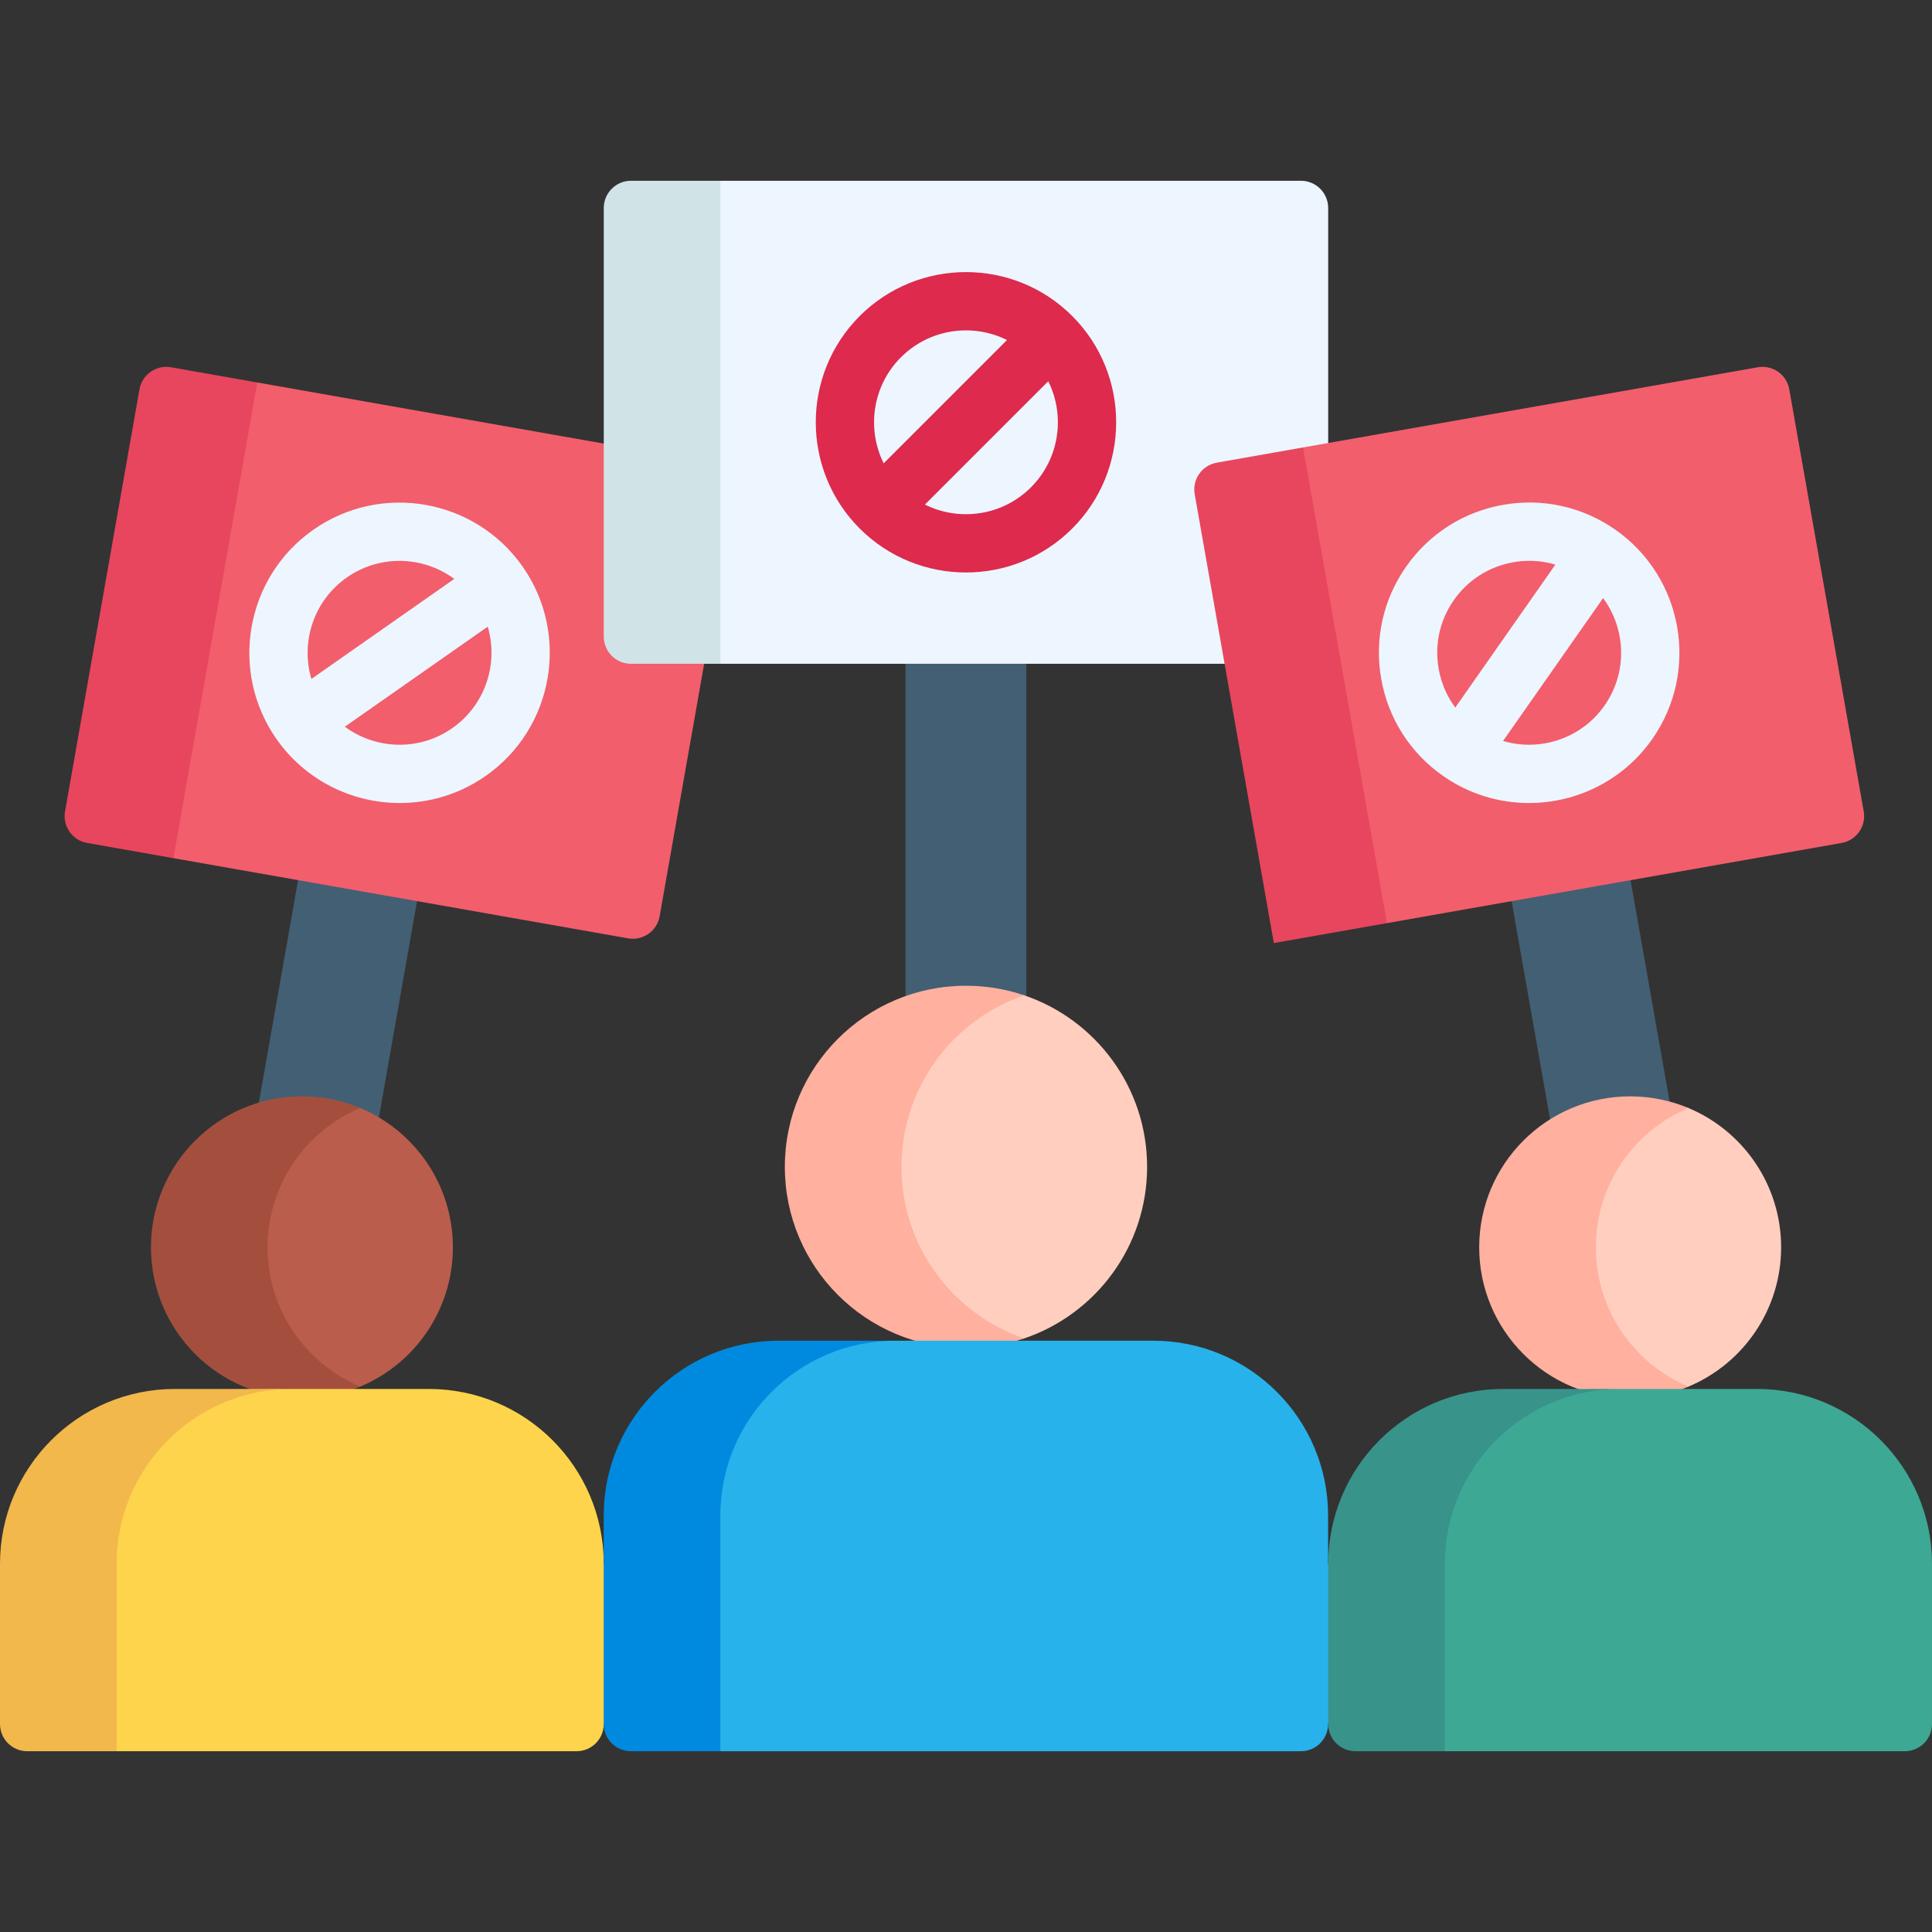 <svg id="Capa_1" enable-background="new 0 0 512 512" height="512" viewBox="0 0 512 512" width="512" xmlns="http://www.w3.org/2000/svg"><rect x="0" y="0" width="512" height="512" fill="#333333" stroke="none"/><g><g fill="#435f73"><path d="m93.856 333.326-31.529-5.559 16.666-94.519 16.475-7.397 15.054 12.957z"/><path d="m448.786 327.772-31.53 5.559-16.666-94.518 15.713-13.073 15.816 7.513z"/><path d="m271.986 303.924h-32.016v-128.012l16.023-10.302 15.993 10.302z"/></g><path d="m166.457 248.67-120.497-21.246-16.609-17.097 19.164-103.946 19.672-5.017 127.599 22.499-20.975 118.957c-.691 3.923-4.431 6.542-8.354 5.85z" fill="#f25e6c"/><path d="m68.188 101.364-22.873-4.033c-3.922-.692-7.663 1.927-8.354 5.85l-19.723 111.855c-.692 3.922 1.927 7.663 5.85 8.354l22.873 4.033z" fill="#e8465e"/><path d="m351.98 175.912h-161.069l-20.604-10.302v-107.399l20.604-10.302h153.858c3.983 0 7.212 3.229 7.212 7.212v120.791z" fill="#edf5ff"/><path d="m160.005 55.12v113.581c0 3.983 3.229 7.212 7.212 7.212h23.695v-128.004h-23.695c-3.984 0-7.212 3.228-7.212 7.211z" fill="#d0e4e7"/><path d="m488.054 223.39-120.497 21.247-19.672-5.017-22.228-105.455 19.672-15.588 120.497-21.247c3.922-.692 7.663 1.927 8.354 5.85l19.723 111.855c.693 3.924-1.926 7.664-5.849 8.355z" fill="#f25e6c"/><path d="m345.329 118.578-22.873 4.033c-3.922.692-6.541 4.432-5.85 8.354l20.975 118.957 29.975-5.285z" fill="#e8465e"/><path d="m83.046 140.381c-17.987 12.594-22.374 37.473-9.78 55.461 7.738 11.051 20.112 16.967 32.676 16.967 7.887 0 15.849-2.332 22.785-7.188 17.987-12.594 22.374-37.473 9.78-55.461-12.595-17.988-37.477-22.374-55.461-9.779zm8.863 12.658c4.245-2.972 9.116-4.399 13.943-4.399 5.173 0 10.295 1.64 14.535 4.774l-37.867 26.514c-2.888-9.771.593-20.73 9.389-26.889zm27.954 39.923c-8.794 6.159-20.284 5.682-28.478-.375l37.867-26.514c2.888 9.772-.593 20.731-9.389 26.889z" fill="#edf5ff"/><path d="m227.834 83.752c-15.526 15.527-15.526 40.79 0 56.316 7.764 7.763 17.961 11.645 28.159 11.645 10.197 0 20.394-3.881 28.158-11.645 15.526-15.527 15.526-40.79 0-56.316-15.529-15.528-40.79-15.526-56.317 0zm10.928 10.927c4.751-4.751 10.989-7.126 17.231-7.126 3.732 0 7.465.851 10.879 2.55l-32.686 32.686c-4.541-9.121-3.016-20.518 4.576-28.11zm34.461 34.463c-7.59 7.592-18.988 9.118-28.11 4.576l32.686-32.686c4.541 9.12 3.016 20.517-4.576 28.11z" fill="#dd2a4d"/><path d="m428.096 140.381c-8.713-6.101-19.279-8.443-29.756-6.597-10.475 1.847-19.603 7.663-25.704 16.376s-8.444 19.281-6.597 29.756c1.846 10.476 7.662 19.604 16.376 25.705 6.937 4.857 14.897 7.188 22.785 7.188 12.563 0 24.939-5.918 32.676-16.967 12.594-17.988 8.206-42.867-9.78-55.461zm-42.802 18.643c3.734-5.332 9.319-8.891 15.729-10.02 1.43-.253 2.861-.377 4.284-.377 2.342 0 4.655.338 6.882 1.001l-26.526 37.884c-2.225-2.998-3.739-6.495-4.406-10.279-1.13-6.411.304-12.877 4.037-18.209zm39.923 27.954c-6.159 8.794-17.118 12.276-26.889 9.387l26.513-37.866c6.058 8.195 6.535 19.684.376 28.479z" fill="#edf5ff"/><path d="m303.994 309.233c0 21.104-13.619 39.027-32.548 45.46-4.849 1.648-53.153-14.285-53.153-45.46 0-29.713 48.303-47.108 53.153-45.46 18.929 6.433 32.548 24.356 32.548 45.46z" fill="#ffcebf"/><path d="m238.898 309.233c0-21.104 13.619-39.027 32.548-45.459-4.849-1.648-10.047-2.542-15.453-2.542-26.51 0-48.001 21.491-48.001 48.002 0 26.51 21.491 48.001 48.001 48.001 5.407 0 10.604-.894 15.453-2.542-18.929-6.433-32.548-24.356-32.548-45.46z" fill="#ffb09e"/><path d="m120.022 330.551c0 16.572-10.075 30.79-24.435 36.863-4.786 2.025-45.278-10.066-45.278-36.863 0-26.627 40.404-38.906 45.159-36.914 14.423 6.045 24.554 20.297 24.554 36.914z" fill="#bb5d4c"/><path d="m70.914 330.551c0-16.617 10.132-30.868 24.554-36.913-4.755-1.993-9.975-3.094-15.453-3.094-22.096 0-40.007 17.912-40.007 40.008 0 22.095 17.912 40.007 40.007 40.007 5.478 0 10.699-1.101 15.453-3.094-14.423-6.046-24.554-20.297-24.554-36.914z" fill="#a44f3e"/><path d="m472.017 330.551c0 16.572-10.075 30.79-24.435 36.863-4.786 2.025-45.278-10.18-45.278-36.863 0-26.798 40.404-38.906 45.159-36.914 14.423 6.045 24.554 20.297 24.554 36.914z" fill="#ffcebf"/><path d="m422.909 330.551c0-16.617 10.131-30.868 24.554-36.913-4.754-1.993-9.975-3.094-15.453-3.094-22.095 0-40.007 17.912-40.007 40.008 0 22.095 17.912 40.007 40.007 40.007 5.478 0 10.699-1.101 15.453-3.094-14.422-6.046-24.554-20.297-24.554-36.914z" fill="#ffb09e"/><path d="m152.793 464.092h-121.886l-20.604-10.302v-39.342c0-25.604 20.756-46.153 46.36-46.153l20.604-.207h36.378c25.604 0 46.36 20.756 46.36 46.36l10.302 22.872-10.302 19.561c0 3.982-3.229 7.211-7.212 7.211z" fill="#fed44c"/><path d="m77.266 368.087h-30.906c-25.604 0-46.36 20.756-46.36 46.36v42.433c0 3.983 3.229 7.212 7.212 7.212h23.695v-49.644c0-25.605 20.756-46.361 46.359-46.361z" fill="#f2b84c"/><path d="m344.754 464.09h-153.858l-20.604-10.302v-52.129c0-25.604 20.756-46.071 46.36-46.071l20.604-.289h68.349c25.604 0 46.36 20.756 46.36 46.36v12.788l10.302 22.872-10.302 19.559c.001 3.983-3.228 7.212-7.211 7.212z" fill="#27b2eb"/><path d="m237.256 355.299h-30.906c-25.604 0-46.36 20.756-46.36 46.36v55.22c0 3.983 3.229 7.212 7.212 7.212h23.695v-62.431c-.001-25.605 20.755-46.361 46.359-46.361z" fill="#008adf"/><path d="m504.788 464.092h-121.886l-20.604-10.302v-39.342c0-25.604 20.756-45.992 46.36-45.992l20.604-.368h36.378c25.604 0 46.36 20.756 46.36 46.36v42.433c0 3.982-3.229 7.211-7.212 7.211z" fill="#3da894"/><path d="m429.262 368.087h-30.907c-25.604 0-46.36 20.756-46.36 46.36v42.433c0 3.983 3.229 7.212 7.212 7.212h23.695v-49.644c0-25.605 20.756-46.361 46.36-46.361z" fill="#38938b"/></g></svg>